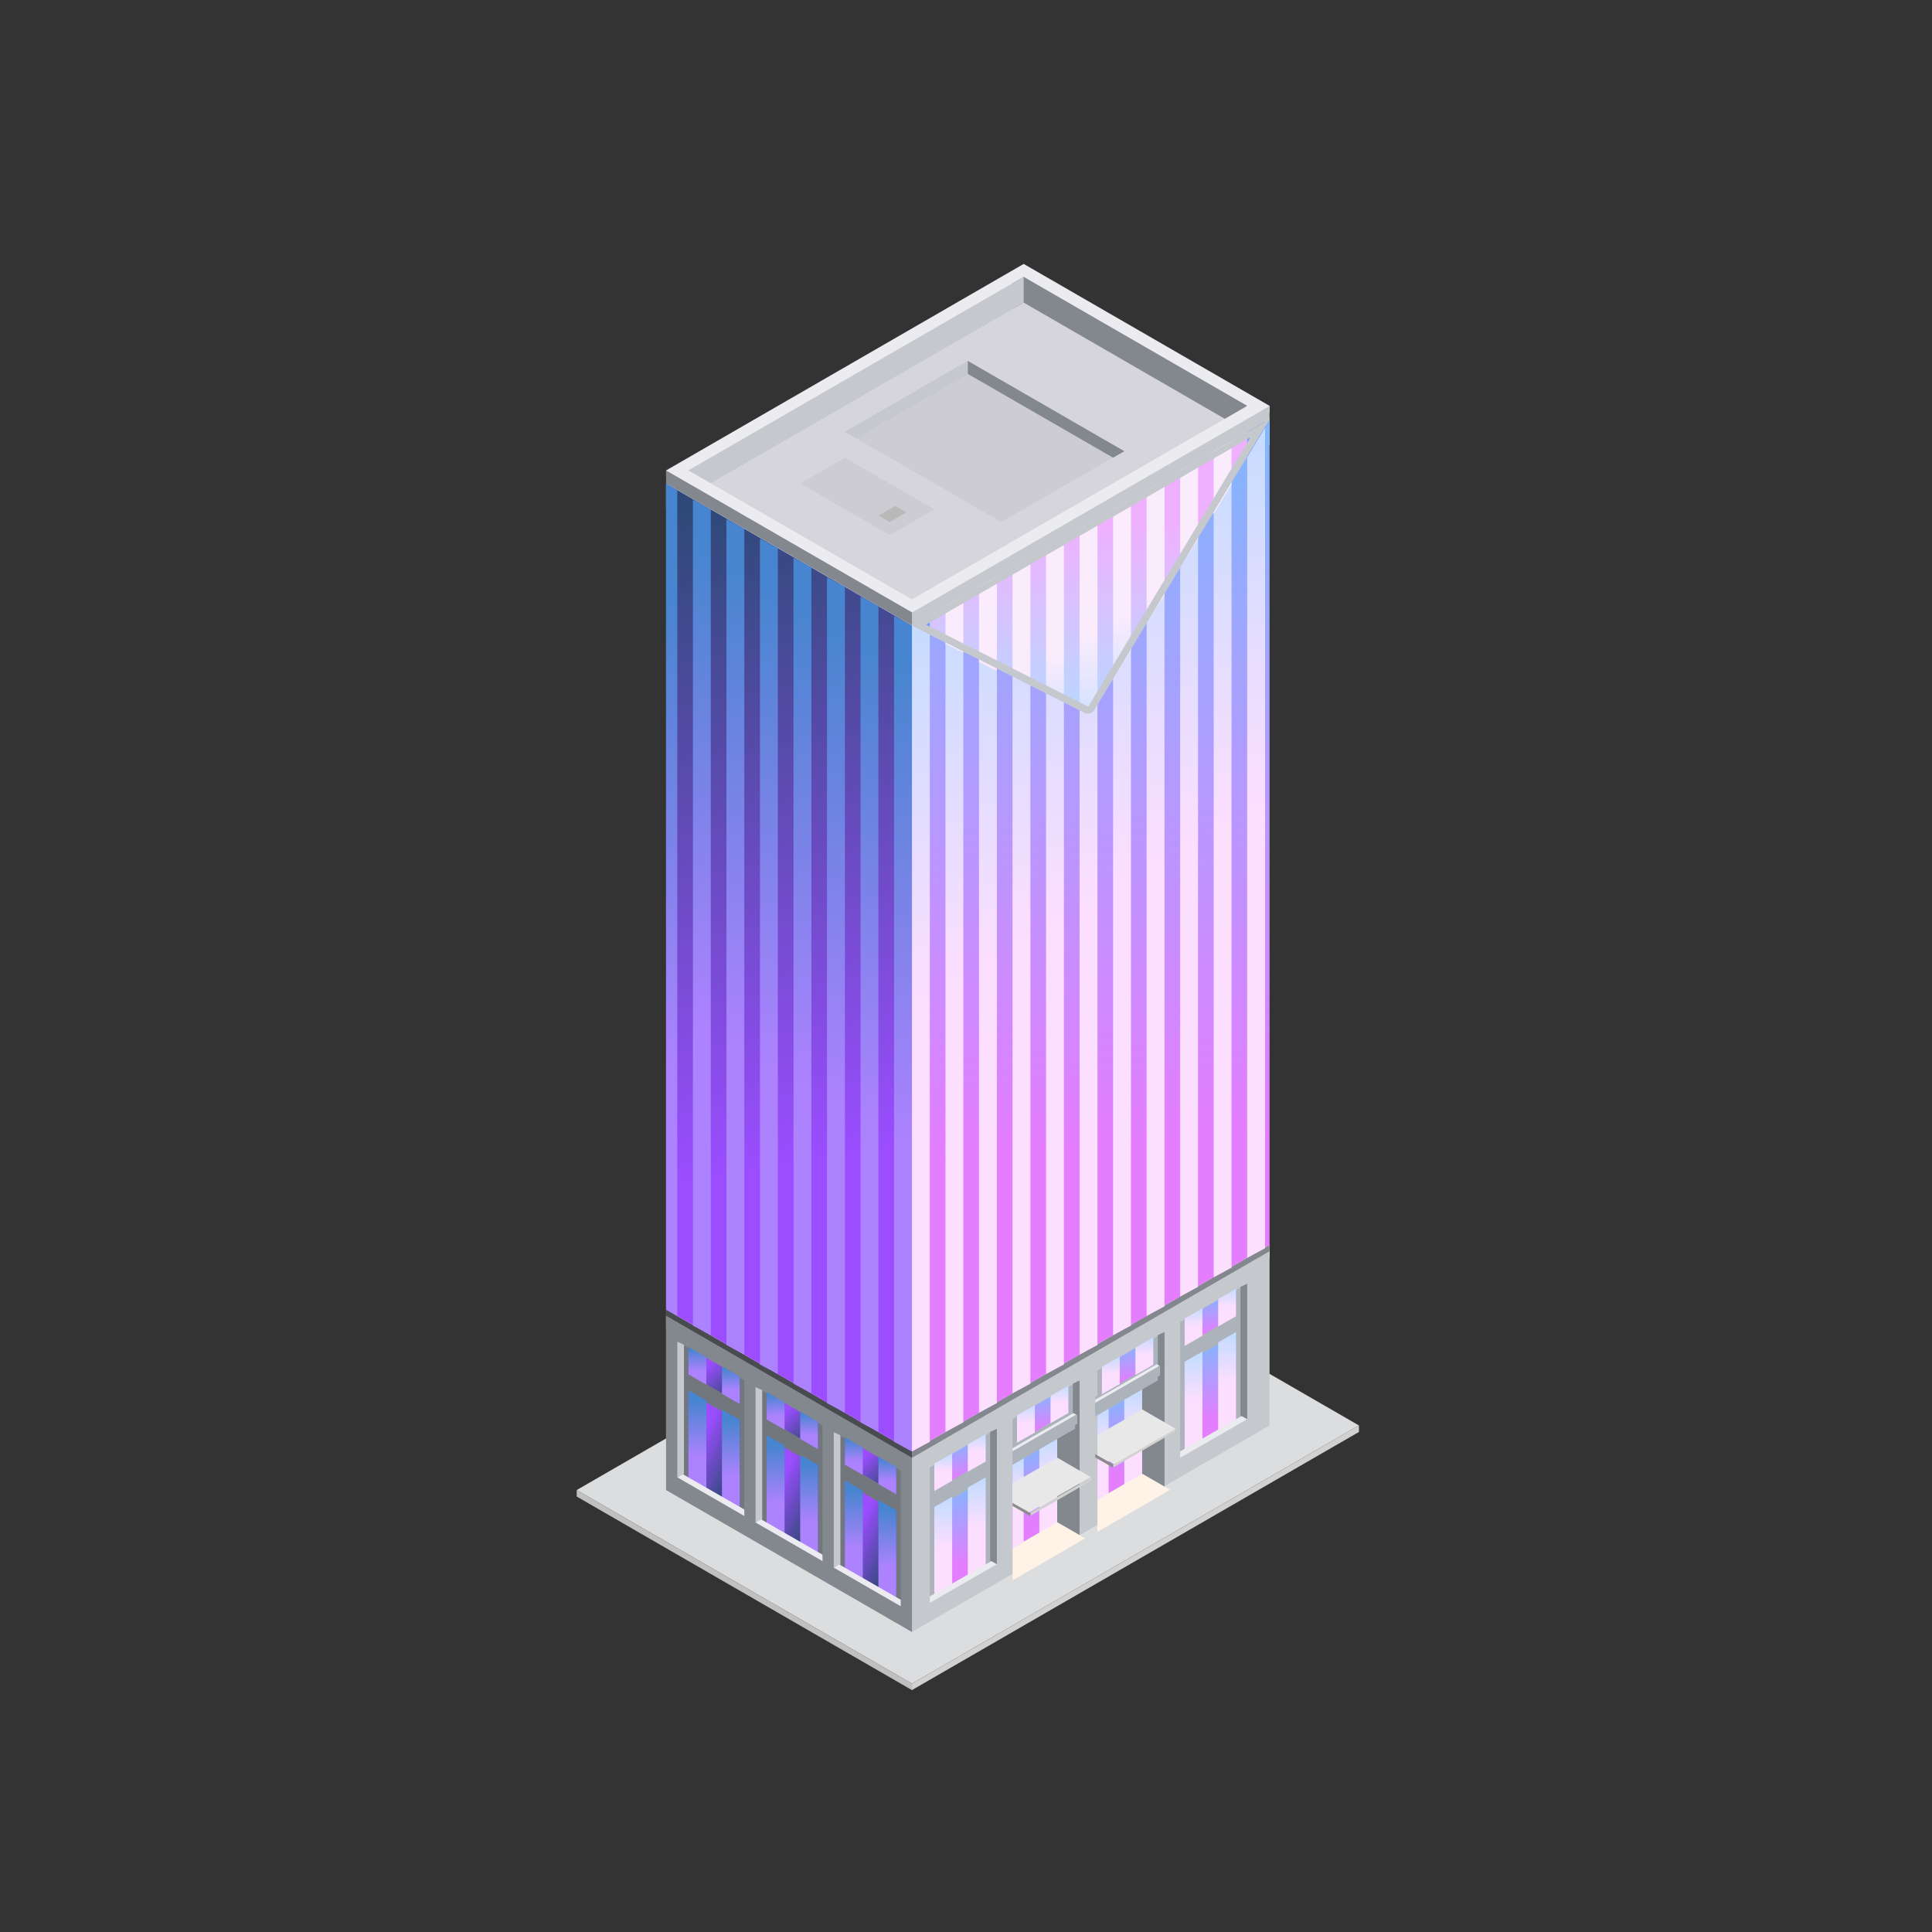 <svg id="Layer_1" data-name="Layer 1" xmlns="http://www.w3.org/2000/svg" xmlns:xlink="http://www.w3.org/1999/xlink" viewBox="0 0 1062 1062">
  <rect x="0" y="0" width="1062" height="1062" fill="#333333" stroke="none"/>
  <defs>
    <style>
      .cls-1 {
        fill: #fff3e8;
      }

      .cls-2 {
        fill: #dcdddf;
      }

      .cls-3 {
        fill: #c5c8cc;
      }

      .cls-4 {
        fill: #83878e;
      }

      .cls-5 {
        fill: #72767d;
      }

      .cls-6 {
        fill: url(#linear-gradient);
      }

      .cls-7 {
        fill: url(#linear-gradient-2);
      }

      .cls-8 {
        fill: url(#linear-gradient-3);
      }

      .cls-9 {
        fill: url(#linear-gradient-4);
      }

      .cls-10 {
        fill: url(#linear-gradient-5);
      }

      .cls-11 {
        fill: url(#linear-gradient-6);
      }

      .cls-12 {
        fill: url(#linear-gradient-7);
      }

      .cls-13 {
        fill: url(#linear-gradient-8);
      }

      .cls-14 {
        fill: url(#linear-gradient-9);
      }

      .cls-15 {
        fill: url(#linear-gradient-10);
      }

      .cls-16 {
        fill: url(#linear-gradient-11);
      }

      .cls-17 {
        fill: url(#linear-gradient-12);
      }

      .cls-18 {
        fill: url(#linear-gradient-13);
      }

      .cls-19 {
        fill: url(#linear-gradient-14);
      }

      .cls-20 {
        fill: url(#linear-gradient-15);
      }

      .cls-21 {
        fill: url(#linear-gradient-16);
      }

      .cls-22 {
        fill: url(#linear-gradient-17);
      }

      .cls-23 {
        fill: url(#linear-gradient-18);
      }

      .cls-24 {
        fill: #ececf0;
      }

      .cls-25 {
        fill: #acb3bb;
      }

      .cls-26 {
        fill: url(#linear-gradient-19);
      }

      .cls-27 {
        fill: url(#linear-gradient-20);
      }

      .cls-28 {
        fill: url(#linear-gradient-21);
      }

      .cls-29 {
        fill: url(#linear-gradient-22);
      }

      .cls-30 {
        fill: url(#linear-gradient-23);
      }

      .cls-31 {
        fill: url(#linear-gradient-24);
      }

      .cls-32 {
        fill: url(#linear-gradient-25);
      }

      .cls-33 {
        fill: url(#linear-gradient-26);
      }

      .cls-34 {
        fill: url(#linear-gradient-27);
      }

      .cls-35 {
        fill: url(#linear-gradient-28);
      }

      .cls-36 {
        fill: url(#linear-gradient-29);
      }

      .cls-37 {
        fill: url(#linear-gradient-30);
      }

      .cls-38 {
        fill: url(#linear-gradient-31);
      }

      .cls-39 {
        fill: url(#linear-gradient-32);
      }

      .cls-40 {
        fill: url(#linear-gradient-33);
      }

      .cls-41 {
        fill: url(#linear-gradient-34);
      }

      .cls-42 {
        fill: url(#linear-gradient-35);
      }

      .cls-43 {
        fill: url(#linear-gradient-36);
      }

      .cls-44 {
        fill: #494c4f;
      }

      .cls-45 {
        fill: #d1d1d1;
      }

      .cls-46 {
        fill: #8b8b8b;
      }

      .cls-47 {
        fill: #e8e8e8;
      }

      .cls-48 {
        fill: url(#linear-gradient-37);
      }

      .cls-49 {
        fill: url(#linear-gradient-38);
      }

      .cls-50 {
        fill: url(#linear-gradient-39);
      }

      .cls-51 {
        fill: url(#linear-gradient-40);
      }

      .cls-52 {
        fill: url(#linear-gradient-41);
      }

      .cls-53 {
        fill: url(#linear-gradient-42);
      }

      .cls-54 {
        fill: silver;
      }

      .cls-55 {
        fill: #f4f4f4;
      }

      .cls-56 {
        fill: url(#linear-gradient-43);
      }

      .cls-57 {
        fill: url(#linear-gradient-44);
      }

      .cls-58 {
        fill: url(#linear-gradient-45);
      }

      .cls-59 {
        fill: url(#linear-gradient-46);
      }

      .cls-60 {
        fill: url(#linear-gradient-47);
      }

      .cls-61 {
        fill: url(#linear-gradient-48);
      }

      .cls-62 {
        fill: url(#linear-gradient-49);
      }

      .cls-63 {
        fill: url(#linear-gradient-50);
      }

      .cls-64 {
        fill: url(#linear-gradient-51);
      }

      .cls-65 {
        fill: url(#linear-gradient-52);
      }

      .cls-66 {
        fill: url(#linear-gradient-53);
      }

      .cls-67 {
        fill: url(#linear-gradient-54);
      }

      .cls-68 {
        fill: url(#linear-gradient-55);
      }

      .cls-69 {
        fill: url(#linear-gradient-56);
      }

      .cls-70 {
        fill: url(#linear-gradient-57);
      }

      .cls-71 {
        fill: url(#linear-gradient-58);
      }

      .cls-72 {
        fill: url(#linear-gradient-59);
      }

      .cls-73 {
        fill: url(#linear-gradient-60);
      }

      .cls-74 {
        fill: url(#linear-gradient-61);
      }

      .cls-75 {
        fill: url(#linear-gradient-62);
      }

      .cls-76 {
        fill: url(#linear-gradient-63);
      }

      .cls-77 {
        fill: url(#linear-gradient-64);
      }

      .cls-78 {
        fill: #709dff;
      }

      .cls-79 {
        fill: url(#linear-gradient-65);
      }

      .cls-80 {
        fill: url(#linear-gradient-66);
      }

      .cls-81 {
        fill: url(#linear-gradient-67);
      }

      .cls-82 {
        fill: url(#linear-gradient-68);
      }

      .cls-83 {
        fill: url(#linear-gradient-69);
      }

      .cls-84 {
        fill: url(#linear-gradient-70);
      }

      .cls-85 {
        fill: url(#linear-gradient-71);
      }

      .cls-86 {
        fill: url(#linear-gradient-72);
      }

      .cls-87 {
        fill: url(#linear-gradient-73);
      }

      .cls-88 {
        fill: #d5d5db;
      }

      .cls-89 {
        fill: #ccccd2;
      }

      .cls-90 {
        fill: #b9b9b9;
      }
    </style>
    <linearGradient id="linear-gradient" x1="679.711" y1="8999.903" x2="680.582" y2="9000.856" gradientTransform="translate(15780.795 221646.804) rotate(180) scale(22.5 24.537)" gradientUnits="userSpaceOnUse">
      <stop offset="0" stop-color="#2e4977"/>
      <stop offset="0.674" stop-color="#9b4dff"/>
    </linearGradient>
    <linearGradient id="linear-gradient-2" x1="680.066" y1="9000.091" x2="680.937" y2="9001.044" gradientTransform="translate(15745.795 221626.601) rotate(180) scale(22.5 24.537)" xlink:href="#linear-gradient"/>
    <linearGradient id="linear-gradient-3" x1="680.422" y1="9000.279" x2="681.293" y2="9001.232" gradientTransform="translate(15710.795 221606.39) rotate(180) scale(22.5 24.537)" xlink:href="#linear-gradient"/>
    <linearGradient id="linear-gradient-4" x1="679.711" y1="8820.509" x2="680.582" y2="8821.461" gradientTransform="translate(15780.795 446462.477) rotate(180) scale(22.5 50.518)" xlink:href="#linear-gradient"/>
    <linearGradient id="linear-gradient-5" x1="680.066" y1="8820.6" x2="680.937" y2="8821.553" gradientTransform="translate(15745.795 446442.274) rotate(180) scale(22.5 50.518)" xlink:href="#linear-gradient"/>
    <linearGradient id="linear-gradient-6" x1="680.422" y1="8820.691" x2="681.293" y2="8821.644" gradientTransform="translate(15710.795 446422.071) rotate(180) scale(22.5 50.518)" xlink:href="#linear-gradient"/>
    <linearGradient id="linear-gradient-7" x1="758.279" y1="9189.711" x2="758.279" y2="9191.021" gradientTransform="translate(6174.862 146726.529) rotate(180) scale(7.5 15.877)" gradientUnits="userSpaceOnUse">
      <stop offset="0.317" stop-color="#ad82ff"/>
      <stop offset="0.883" stop-color="#4885d0"/>
    </linearGradient>
    <linearGradient id="linear-gradient-8" x1="759.346" y1="9190.002" x2="759.346" y2="9191.312" gradientTransform="translate(6139.862 146706.322) rotate(180) scale(7.5 15.877)" xlink:href="#linear-gradient-7"/>
    <linearGradient id="linear-gradient-9" x1="760.412" y1="9190.293" x2="760.412" y2="9191.603" gradientTransform="translate(6104.862 146686.115) rotate(180) scale(7.5 15.877)" xlink:href="#linear-gradient-7"/>
    <linearGradient id="linear-gradient-10" x1="758.279" y1="8855.247" x2="758.279" y2="8856.558" gradientTransform="translate(6174.862 371542.208) rotate(180) scale(7.5 41.858)" xlink:href="#linear-gradient-7"/>
    <linearGradient id="linear-gradient-11" x1="759.346" y1="8855.357" x2="759.346" y2="8856.668" gradientTransform="translate(6139.862 371522.005) rotate(180) scale(7.5 41.858)" xlink:href="#linear-gradient-7"/>
    <linearGradient id="linear-gradient-12" x1="760.412" y1="8855.467" x2="760.412" y2="8856.778" gradientTransform="translate(6104.862 371501.786) rotate(180) scale(7.5 41.858)" xlink:href="#linear-gradient-7"/>
    <linearGradient id="linear-gradient-13" x1="758.736" y1="9189.835" x2="758.736" y2="9191.146" gradientTransform="translate(6159.862 146717.869) rotate(180) scale(7.5 15.877)" xlink:href="#linear-gradient-7"/>
    <linearGradient id="linear-gradient-14" x1="759.803" y1="9190.126" x2="759.803" y2="9191.437" gradientTransform="translate(6124.862 146697.662) rotate(180) scale(7.5 15.877)" xlink:href="#linear-gradient-7"/>
    <linearGradient id="linear-gradient-15" x1="760.869" y1="9190.417" x2="760.869" y2="9191.728" gradientTransform="translate(6089.862 146677.455) rotate(180) scale(7.5 15.877)" xlink:href="#linear-gradient-7"/>
    <linearGradient id="linear-gradient-16" x1="758.736" y1="8855.293" x2="758.736" y2="8856.604" gradientTransform="translate(6159.862 371533.552) rotate(180) scale(7.5 41.858)" xlink:href="#linear-gradient-7"/>
    <linearGradient id="linear-gradient-17" x1="759.803" y1="8855.404" x2="759.803" y2="8856.714" gradientTransform="translate(6124.862 371513.333) rotate(180) scale(7.5 41.858)" xlink:href="#linear-gradient-7"/>
    <linearGradient id="linear-gradient-18" x1="760.869" y1="8855.514" x2="760.869" y2="8856.825" gradientTransform="translate(6089.862 371493.13) rotate(180) scale(7.5 41.858)" xlink:href="#linear-gradient-7"/>
    <linearGradient id="linear-gradient-19" x1="602.072" y1="9000.917" x2="602.13" y2="8999.627" gradientTransform="matrix(22.5, 0, 0, -24.537, -13019.504, 221645.367)" gradientUnits="userSpaceOnUse">
      <stop offset="0" stop-color="#7fb8fd"/>
      <stop offset="0.687" stop-color="#e57dff"/>
    </linearGradient>
    <linearGradient id="linear-gradient-20" x1="602.072" y1="8821.516" x2="602.13" y2="8820.226" gradientTransform="matrix(22.5, 0, 0, -50.518, -13019.504, 446461.04)" xlink:href="#linear-gradient-19"/>
    <linearGradient id="linear-gradient-21" x1="524.274" y1="9189.731" x2="524.274" y2="9191.042" gradientTransform="matrix(7.5, 0, 0, -15.877, -3413.57, 146725.087)" gradientUnits="userSpaceOnUse">
      <stop offset="0.491" stop-color="#fcdeff"/>
      <stop offset="1" stop-color="#bfdcff"/>
    </linearGradient>
    <linearGradient id="linear-gradient-22" x1="524.274" y1="8855.254" x2="524.274" y2="8856.564" gradientTransform="matrix(7.5, 0, 0, -41.858, -3413.57, 371540.771)" xlink:href="#linear-gradient-21"/>
    <linearGradient id="linear-gradient-23" x1="524.731" y1="9189.856" x2="524.731" y2="9191.167" gradientTransform="matrix(7.5, 0, 0, -15.877, -3398.57, 146716.427)" xlink:href="#linear-gradient-21"/>
    <linearGradient id="linear-gradient-24" x1="524.731" y1="8855.302" x2="524.731" y2="8856.612" gradientTransform="matrix(7.5, 0, 0, -41.858, -3398.57, 371532.099)" xlink:href="#linear-gradient-21"/>
    <linearGradient id="linear-gradient-25" x1="597.593" y1="8816.895" x2="597.65" y2="8815.634" gradientTransform="matrix(20, 0, 0, -51.962, -11383.516, 458933.307)" xlink:href="#linear-gradient-19"/>
    <linearGradient id="linear-gradient-26" x1="598.053" y1="8816.99" x2="598.109" y2="8815.729" gradientTransform="matrix(20, 0, 0, -51.962, -11346.016, 458911.667)" xlink:href="#linear-gradient-19"/>
    <linearGradient id="linear-gradient-27" x1="467.445" y1="8855.405" x2="467.445" y2="8856.633" gradientTransform="matrix(5, 0, 0, -41.858, -1777.582, 371520.552)" xlink:href="#linear-gradient-21"/>
    <linearGradient id="linear-gradient-28" x1="469.282" y1="8855.523" x2="469.282" y2="8856.752" gradientTransform="matrix(5, 0, 0, -41.858, -1740.082, 371498.911)" xlink:href="#linear-gradient-21"/>
    <linearGradient id="linear-gradient-29" x1="525.64" y1="8855.404" x2="525.64" y2="8856.714" gradientTransform="matrix(7.5, 0, 0, -41.858, -3366.07, 371513.333)" xlink:href="#linear-gradient-21"/>
    <linearGradient id="linear-gradient-30" x1="526.865" y1="8855.522" x2="526.865" y2="8856.833" gradientTransform="matrix(7.5, 0, 0, -41.858, -3328.57, 371491.693)" xlink:href="#linear-gradient-21"/>
    <linearGradient id="linear-gradient-31" x1="603.188" y1="9001.522" x2="603.245" y2="9000.233" gradientTransform="matrix(22.5, 0, 0, -24.537, -12907.004, 221580.414)" xlink:href="#linear-gradient-19"/>
    <linearGradient id="linear-gradient-32" x1="603.188" y1="8821.81" x2="603.245" y2="8820.52" gradientTransform="matrix(22.5, 0, 0, -50.518, -12907.004, 446396.087)" xlink:href="#linear-gradient-19"/>
    <linearGradient id="linear-gradient-33" x1="527.621" y1="9190.667" x2="527.621" y2="9191.977" gradientTransform="matrix(7.5, 0, 0, -15.877, -3301.07, 146660.134)" xlink:href="#linear-gradient-21"/>
    <linearGradient id="linear-gradient-34" x1="527.621" y1="8855.61" x2="527.621" y2="8856.92" gradientTransform="matrix(7.5, 0, 0, -41.858, -3301.07, 371475.818)" xlink:href="#linear-gradient-21"/>
    <linearGradient id="linear-gradient-35" x1="528.078" y1="9190.791" x2="528.078" y2="9192.102" gradientTransform="matrix(7.5, 0, 0, -15.877, -3286.07, 146651.474)" xlink:href="#linear-gradient-21"/>
    <linearGradient id="linear-gradient-36" x1="528.078" y1="8855.656" x2="528.078" y2="8856.966" gradientTransform="matrix(7.5, 0, 0, -41.858, -3286.07, 371467.146)" xlink:href="#linear-gradient-21"/>
    <linearGradient id="linear-gradient-37" x1="602.426" y1="9001.119" x2="602.484" y2="8999.829" gradientTransform="matrix(22.5, 0, 0, -24.537, -12982.004, 221623.71)" xlink:href="#linear-gradient-19"/>
    <linearGradient id="linear-gradient-38" x1="602.834" y1="9001.32" x2="602.892" y2="9000.031" gradientTransform="matrix(22.5, 0, 0, -24.537, -12944.504, 221602.062)" xlink:href="#linear-gradient-19"/>
    <linearGradient id="linear-gradient-39" x1="525.335" y1="9190.043" x2="525.335" y2="9191.354" gradientTransform="matrix(7.5, 0, 0, -15.877, -3376.07, 146703.435)" xlink:href="#linear-gradient-21"/>
    <linearGradient id="linear-gradient-40" x1="526.56" y1="9190.355" x2="526.56" y2="9191.665" gradientTransform="matrix(7.5, 0, 0, -15.877, -3338.57, 146681.787)" xlink:href="#linear-gradient-21"/>
    <linearGradient id="linear-gradient-41" x1="525.792" y1="9190.168" x2="525.792" y2="9191.478" gradientTransform="matrix(7.5, 0, 0, -15.877, -3361.07, 146694.775)" xlink:href="#linear-gradient-21"/>
    <linearGradient id="linear-gradient-42" x1="527.017" y1="9190.48" x2="527.017" y2="9191.79" gradientTransform="matrix(7.5, 0, 0, -15.877, -3323.57, 146673.123)" xlink:href="#linear-gradient-21"/>
    <linearGradient id="linear-gradient-43" x1="637.643" y1="8670.998" x2="637.699" y2="8669.737" gradientTransform="matrix(270, 0, 0, -461.88, -171637.406, 4005214.38)" xlink:href="#linear-gradient-19"/>
    <linearGradient id="linear-gradient-44" x1="632.773" y1="8672.232" x2="632.83" y2="8670.971" gradientTransform="matrix(110, 0, 0, -433.013, -69174.117, 3755477.238)" xlink:href="#linear-gradient"/>
    <linearGradient id="linear-gradient-45" x1="523.969" y1="8674.182" x2="523.969" y2="8675.41" gradientTransform="matrix(7.5, 0, 0, -373.834, -3423.57, 3243502.01)" xlink:href="#linear-gradient-21"/>
    <linearGradient id="linear-gradient-46" x1="758.132" y1="8674.182" x2="758.132" y2="8675.41" gradientTransform="translate(6182.362 3243502.01) rotate(180) scale(7.5 373.834)" xlink:href="#linear-gradient-7"/>
    <linearGradient id="linear-gradient-47" x1="524.884" y1="8674.192" x2="524.884" y2="8675.421" gradientTransform="matrix(7.5, 0, 0, -373.834, -3393.57, 3243484.635)" xlink:href="#linear-gradient-21"/>
    <linearGradient id="linear-gradient-48" x1="759.046" y1="8674.192" x2="759.046" y2="8675.421" gradientTransform="translate(6152.362 3243484.635) rotate(180) scale(7.5 373.834)" xlink:href="#linear-gradient-7"/>
    <linearGradient id="linear-gradient-49" x1="525.798" y1="8674.202" x2="525.798" y2="8675.431" gradientTransform="matrix(7.5, 0, 0, -373.834, -3363.57, 3243467.26)" xlink:href="#linear-gradient-21"/>
    <linearGradient id="linear-gradient-50" x1="759.961" y1="8674.202" x2="759.961" y2="8675.431" gradientTransform="translate(6122.362 3243467.26) rotate(180) scale(7.5 373.834)" xlink:href="#linear-gradient-7"/>
    <linearGradient id="linear-gradient-51" x1="760.875" y1="8674.214" x2="760.875" y2="8675.442" gradientTransform="translate(6092.362 3243450.01) rotate(180) scale(7.5 373.834)" xlink:href="#linear-gradient-7"/>
    <linearGradient id="linear-gradient-52" x1="526.712" y1="8674.214" x2="526.712" y2="8675.442" gradientTransform="matrix(7.5, 0, 0, -373.834, -3333.57, 3243450.01)" xlink:href="#linear-gradient-21"/>
    <linearGradient id="linear-gradient-53" x1="527.626" y1="8674.224" x2="527.626" y2="8675.452" gradientTransform="matrix(7.5, 0, 0, -373.834, -3303.57, 3243432.635)" xlink:href="#linear-gradient-21"/>
    <linearGradient id="linear-gradient-54" x1="528.541" y1="8674.235" x2="528.541" y2="8675.463" gradientTransform="matrix(7.5, 0, 0, -373.834, -3273.57, 3243415.385)" xlink:href="#linear-gradient-21"/>
    <linearGradient id="linear-gradient-55" x1="524.427" y1="8674.187" x2="524.427" y2="8675.415" gradientTransform="matrix(7.5, 0, 0, -373.834, -3408.57, 3243493.26)" xlink:href="#linear-gradient-21"/>
    <linearGradient id="linear-gradient-56" x1="758.589" y1="8674.187" x2="758.589" y2="8675.415" gradientTransform="translate(6167.362 3243493.26) rotate(180) scale(7.5 373.834)" xlink:href="#linear-gradient-7"/>
    <linearGradient id="linear-gradient-57" x1="525.341" y1="8674.198" x2="525.341" y2="8675.426" gradientTransform="matrix(7.5, 0, 0, -373.834, -3378.57, 3243476.01)" xlink:href="#linear-gradient-21"/>
    <linearGradient id="linear-gradient-58" x1="759.504" y1="8674.198" x2="759.504" y2="8675.426" gradientTransform="translate(6137.362 3243476.01) rotate(180) scale(7.5 373.834)" xlink:href="#linear-gradient-7"/>
    <linearGradient id="linear-gradient-59" x1="760.418" y1="8674.208" x2="760.418" y2="8675.436" gradientTransform="translate(6107.362 3243458.635) rotate(180) scale(7.5 373.834)" xlink:href="#linear-gradient-7"/>
    <linearGradient id="linear-gradient-60" x1="821.432" y1="8674.308" x2="821.432" y2="8675.536" gradientTransform="translate(4476.373 3230957.34) rotate(180) scale(5 372.391)" xlink:href="#linear-gradient-7"/>
    <linearGradient id="linear-gradient-61" x1="526.255" y1="8674.208" x2="526.255" y2="8675.436" gradientTransform="matrix(7.5, 0, 0, -373.834, -3348.57, 3243458.635)" xlink:href="#linear-gradient-21"/>
    <linearGradient id="linear-gradient-62" x1="527.169" y1="8674.219" x2="527.169" y2="8675.447" gradientTransform="matrix(7.5, 0, 0, -373.834, -3318.57, 3243441.385)" xlink:href="#linear-gradient-21"/>
    <linearGradient id="linear-gradient-63" x1="528.084" y1="8674.229" x2="528.084" y2="8675.458" gradientTransform="matrix(7.5, 0, 0, -373.834, -3288.57, 3243424.01)" xlink:href="#linear-gradient-21"/>
    <linearGradient id="linear-gradient-64" x1="635.555" y1="8716.331" x2="635.499" y2="8717.592" gradientTransform="matrix(160, 0, 0, -132.791, -101083.875, 1157836.991)" gradientUnits="userSpaceOnUse">
      <stop offset="0" stop-color="#b8d8ff"/>
      <stop offset="0.622" stop-color="#efb1ff"/>
    </linearGradient>
    <linearGradient id="linear-gradient-65" x1="524.884" y1="8732.154" x2="524.884" y2="8730.844" gradientTransform="matrix(7.5, 0, 0, -108.253, -3393.57, 945597.525)" gradientUnits="userSpaceOnUse">
      <stop offset="0.491" stop-color="#fbecfd"/>
      <stop offset="1" stop-color="#bfdcff"/>
    </linearGradient>
    <linearGradient id="linear-gradient-66" x1="525.798" y1="8732.175" x2="525.798" y2="8730.947" gradientTransform="matrix(7.5, 0, 0, -108.253, -3363.57, 945580.181)" xlink:href="#linear-gradient-65"/>
    <linearGradient id="linear-gradient-67" x1="526.712" y1="8732.212" x2="526.712" y2="8730.985" gradientTransform="matrix(7.5, 0, 0, -108.253, -3333.57, 945562.868)" xlink:href="#linear-gradient-65"/>
    <linearGradient id="linear-gradient-68" x1="527.626" y1="8732.249" x2="527.626" y2="8731.021" gradientTransform="matrix(7.5, 0, 0, -108.253, -3303.57, 945545.556)" xlink:href="#linear-gradient-65"/>
    <linearGradient id="linear-gradient-69" x1="524.427" y1="8732.13" x2="524.427" y2="8730.821" gradientTransform="matrix(7.5, 0, 0, -108.253, -3408.57, 945606.181)" xlink:href="#linear-gradient-65"/>
    <linearGradient id="linear-gradient-70" x1="525.341" y1="8732.157" x2="525.341" y2="8730.929" gradientTransform="matrix(7.5, 0, 0, -108.253, -3378.57, 945588.837)" xlink:href="#linear-gradient-65"/>
    <linearGradient id="linear-gradient-71" x1="526.255" y1="8732.194" x2="526.255" y2="8730.965" gradientTransform="matrix(7.5, 0, 0, -108.253, -3348.57, 945571.525)" xlink:href="#linear-gradient-65"/>
    <linearGradient id="linear-gradient-72" x1="527.169" y1="8732.23" x2="527.169" y2="8731.002" gradientTransform="matrix(7.5, 0, 0, -108.253, -3318.57, 945554.212)" xlink:href="#linear-gradient-65"/>
    <linearGradient id="linear-gradient-73" x1="528.084" y1="8732.278" x2="528.084" y2="8730.969" gradientTransform="matrix(7.5, 0, 0, -108.253, -3288.57, 945536.9)" xlink:href="#linear-gradient-65"/>
  </defs>
  <title>1Artboard 15</title>
  <g>
    <g id="Group">
      <path id="Path" class="cls-1" d="M366.143,730.366l135.143,74.451,196.571-113.52v-7.126L562.714,606.157l-196.571,113.52Z"/>
      <path id="Path-2" class="cls-2" d="M501.286,925.463,747,783.563,562.714,677.169,317,819.068Z"/>
      <path id="Path-3" class="cls-3" d="M697.857,687.857l-196.571,113.52L366.143,723.363v95.706l135.143,78.014,196.571-113.52Z"/>
      <path id="Path-4" class="cls-4" d="M366.143,723.363l135.143,78.014v95.706L366.143,819.068Z"/>
      <path id="Path-5" class="cls-5" d="M458.286,787.126,495.143,808.38v74.451l-36.857-21.254Z"/>
      <path id="Path-6" class="cls-5" d="M415.286,762.309l36.857,21.254v74.451L415.286,836.76Z"/>
      <path id="Path-7" class="cls-5" d="M372.286,737.491l36.857,21.254v74.451l-36.857-21.254Z"/>
      <path id="Path-8" class="cls-6" d="M492.686,806.681l-28.257-16.326v14.443l28.257,16.326Z"/>
      <path id="Path-9" class="cls-7" d="M449.686,781.863,421.429,765.537V779.98l28.257,16.326Z"/>
      <path id="Path-10" class="cls-8" d="M406.686,757.046,378.429,740.72v14.443l28.257,16.326Z"/>
      <path id="Path-11" class="cls-9" d="M492.686,831.143l-28.257-16.326v47.095l28.257,16.326Z"/>
      <path id="Path-12" class="cls-10" d="M449.686,806.326l-28.257-16.326v47.095l28.257,16.326Z"/>
      <path id="Path-13" class="cls-11" d="M406.686,781.508l-28.257-16.326v47.095l28.257,16.326Z"/>
      <path id="Path-14" class="cls-12" d="M492.686,806.365l-9.829-5.635v15.07l9.829,5.635Z"/>
      <path id="Path-15" class="cls-13" d="M449.686,781.548l-9.829-5.635v15.07l9.829,5.635Z"/>
      <path id="Path-16" class="cls-14" d="M406.686,756.731l-9.829-5.635v15.07l9.829,5.635Z"/>
      <path id="Path-17" class="cls-15" d="M492.686,830.117l-9.829-5.635v49.143l9.829,5.635Z"/>
      <path id="Path-18" class="cls-16" d="M449.686,805.3l-9.829-5.635v49.143l9.829,5.635Z"/>
      <path id="Path-19" class="cls-17" d="M406.686,780.483l-9.829-5.635v49.143l9.829,5.635Z"/>
      <path id="Path-20" class="cls-18" d="M474.257,795.677l-9.829-5.635v15.07l9.829,5.635Z"/>
      <path id="Path-21" class="cls-19" d="M431.257,770.859l-9.829-5.635v15.07l9.829,5.635Z"/>
      <path id="Path-22" class="cls-20" d="M388.257,746.042l-9.829-5.635v15.07l9.829,5.635Z"/>
      <path id="Path-23" class="cls-21" d="M474.257,819.429l-9.829-5.635v49.143l9.829,5.635Z"/>
      <path id="Path-24" class="cls-22" d="M431.257,794.612l-9.829-5.635V838.12l9.829,5.635Z"/>
      <path id="Path-25" class="cls-23" d="M388.257,769.795l-9.829-5.635v49.143l9.829,5.635Z"/>
      <path id="Path-26" class="cls-3" d="M461.971,788.968l-3.686-1.72V861.7l3.686-1.72Z"/>
      <path id="Path-27" class="cls-3" d="M418.971,764.151l-3.686-1.72v74.451l3.686-1.72Z"/>
      <path id="Path-28" class="cls-3" d="M375.971,739.211l-3.686-1.72v74.451l3.686-1.72Z"/>
      <path id="Path-29" class="cls-24" d="M495.143,879.391v3.563L458.286,861.7l3.071-1.72Z"/>
      <g id="Group-2">
        <path id="Path-30" class="cls-25" d="M547.971,785.406,511.114,806.66v74.451l36.857-21.254Z"/>
        <path id="Path-31" class="cls-26" d="M513.571,804.838l28.257-16.326v14.443L513.571,819.28Z"/>
        <path id="Path-32" class="cls-27" d="M513.571,829.423l28.257-16.326v47.095l-28.257,16.326Z"/>
        <path id="Path-33" class="cls-28" d="M513.571,804.522l9.829-5.635v15.07l-9.829,5.635Z"/>
        <path id="Path-34" class="cls-29" d="M513.571,828.398l9.829-5.635v49.143l-9.829,5.635Z"/>
        <path id="Path-35" class="cls-30" d="M532,793.957l9.829-5.635v15.07L532,809.027Z"/>
        <path id="Path-36" class="cls-31" d="M532,817.709l9.829-5.635v49.143L532,866.852Z"/>
        <path id="Path-37" class="cls-4" d="M544.286,787.126l3.686-1.72v74.451l-3.686-1.72Z"/>
        <path id="Path-38" class="cls-24" d="M511.114,877.549v3.563l36.857-21.254-3.071-1.72Z"/>
      </g>
      <path id="Path-39" class="cls-25" d="M593.429,758.746,556.571,780v85.14l36.857-21.254Z"/>
      <path id="Path-40" class="cls-25" d="M640.114,732.209l-36.857,21.254v85.14l36.857-21.254Z"/>
      <path id="Path-41" class="cls-32" d="M556.571,801.377l24.572-14.129v49.634l-24.572,14.129Z"/>
      <path id="Path-42" class="cls-33" d="M603.257,774.717l24.572-14.129v49.634l-24.572,14.129Z"/>
      <path id="Path-43" class="cls-34" d="M556.571,803.097l6.143-3.563v47.914l-6.143,3.563Z"/>
      <path id="Path-44" class="cls-35" d="M603.257,776.56l6.143-3.563v47.914l-6.143,3.563Z"/>
      <path id="Path-45" class="cls-36" d="M571.314,794.612l9.829-5.635V838.12l-9.829,5.635Z"/>
      <path id="Path-46" class="cls-37" d="M618,768.075l9.829-5.635v49.143L618,817.217Z"/>
      <path id="Path-47" class="cls-4" d="M581.143,781.843l12.286-7.126v69.169L581.143,836.76Z"/>
      <path id="Path-48" class="cls-4" d="M627.829,755.183l12.286-7.126v69.169L627.829,810.1Z"/>
      <path id="Path-49" class="cls-1" d="M556.571,851.011v17.692L596.5,845.606,581.143,836.76Z"/>
      <path id="Path-50" class="cls-1" d="M603.257,824.351v17.691l39.929-23.097L627.829,810.1Z"/>
      <g id="Group-3">
        <path id="Path-51" class="cls-25" d="M685.571,705.549l-36.857,21.254v74.451L685.571,780Z"/>
        <path id="Path-52" class="cls-38" d="M651.171,725.103l28.257-16.326V723.22l-28.257,16.326Z"/>
        <path id="Path-53" class="cls-39" d="M651.171,749.566l28.257-16.326v47.095l-28.257,16.326Z"/>
        <path id="Path-54" class="cls-40" d="M651.171,724.788,661,719.153v15.07l-9.829,5.635Z"/>
        <path id="Path-55" class="cls-41" d="M651.171,748.54,661,742.905v49.143l-9.829,5.635Z"/>
        <path id="Path-56" class="cls-42" d="M669.6,714.099l9.829-5.635v15.07L669.6,729.17Z"/>
        <path id="Path-57" class="cls-43" d="M669.6,737.852l9.829-5.635V781.36l-9.829,5.635Z"/>
        <path id="Path-58" class="cls-4" d="M681.886,707.391l3.686-1.72v74.451l-3.686-1.72Z"/>
        <path id="Path-59" class="cls-24" d="M648.714,797.814v3.563l36.857-21.254-3.071-1.72Z"/>
      </g>
      <path id="Path-60" class="cls-24" d="M452.143,854.574v3.563l-36.857-21.254,3.071-1.72Z"/>
      <path id="Path-61" class="cls-24" d="M409.143,829.757V833.32l-36.857-21.254,3.071-1.72Z"/>
      <path id="Path-62" class="cls-44" d="M366.143,723.363V719.8l135.143,78.014v3.563Z"/>
      <path id="Path-63" class="cls-4" d="M697.857,684.294v3.563l-196.571,113.52v-3.563Z"/>
      <path id="Path-64" class="cls-25" d="M590.971,774.442l-34.4,19.89v10.883l34.4-19.89Z"/>
      <path id="Path-65" class="cls-25" d="M636.429,747.905l-34.4,19.89v10.883l34.4-19.889Z"/>
      <path id="Path-66" class="cls-45" d="M600.186,811.943,566.4,831.477v1.72l33.786-19.534"/>
      <path id="Path-67" class="cls-45" d="M645.643,785.406,611.857,804.94v1.72l33.786-19.534"/>
      <path id="Path-68" class="cls-46" d="M566.4,831.596v1.835l-9.829-5.635v-1.835Z"/>
      <path id="Path-69" class="cls-46" d="M611.857,804.936v1.835l-9.829-5.635v-1.835Z"/>
      <path id="Path-70" class="cls-47" d="M599.571,811.943l-18.428-10.688-24.572,14.129v10.689l9.214,5.283Z"/>
      <path id="Path-71" class="cls-47" d="M646.257,785.406l-18.428-10.689-24.572,14.129v10.689l9.214,5.283Z"/>
      <path id="Path-72" class="cls-24" d="M590.48,776.56l1.474.86-35.383,20.394v-1.72Z"/>
      <path id="Path-73" class="cls-24" d="M635.937,749.9l1.474.86-35.383,20.394v-1.72Z"/>
      <path id="Path-74" class="cls-25" d="M592.2,782.65l-35.629,20.536v-5.32L592.2,777.331Z"/>
      <path id="Path-75" class="cls-25" d="M637.657,756.113l-35.629,20.536v-5.32l35.629-20.536Z"/>
      <path id="Path-76" class="cls-48" d="M559.029,778.301l28.257-16.326v14.443L559.029,792.743Z"/>
      <path id="Path-77" class="cls-49" d="M605.714,751.64l28.257-16.326v14.443L605.714,766.083Z"/>
      <path id="Path-78" class="cls-50" d="M559.029,777.985l9.829-5.635v15.07l-9.829,5.635Z"/>
      <path id="Path-79" class="cls-51" d="M605.714,751.325l9.829-5.635v15.07l-9.829,5.635Z"/>
      <path id="Path-80" class="cls-52" d="M577.457,767.297l9.829-5.635v15.07l-9.829,5.635Z"/>
      <path id="Path-81" class="cls-53" d="M624.143,740.759l9.829-5.635v15.07l-9.829,5.635Z"/>
      <path id="Path-82" class="cls-4" d="M589.743,760.589l3.686-1.72v19.534l-3.686-1.72Z"/>
      <path id="Path-83" class="cls-4" d="M636.429,733.929l3.686-1.72v19.534l-3.686-1.72Z"/>
      <path id="Path-84" class="cls-54" d="M317,819.068v3.563L501.286,929.026v-3.563Z"/>
      <path id="Path-85" class="cls-45" d="M747,783.563v3.563l-245.714,141.9v-3.563Z"/>
    </g>
    <path id="Path-86" class="cls-55" d="M366.143,279.971V265.843l196.571-113.52,135.143,78.014v14.129l-196.571,113.52Z"/>
    <path id="Path-87" class="cls-56" d="M697.857,230.337l-196.571,113.52L366.143,265.843V719.8l135.143,78.014,196.571-113.52Z"/>
    <path id="Path-88" class="cls-57" d="M366.143,265.843l135.143,78.014V797.814L366.143,719.8Z"/>
    <path id="Path-89" class="cls-58" d="M501.286,343.857l9.829-5.283V792.531l-9.829,5.283Z"/>
    <path id="Path-90" class="cls-59" d="M501.286,343.857l-9.829-5.283V792.531l9.829,5.283Z"/>
    <path id="Path-91" class="cls-60" d="M538.143,322.603l9.829-5.283V771.277l-9.829,5.283Z"/>
    <path id="Path-92" class="cls-61" d="M464.429,322.603,454.6,317.32V771.277l9.829,5.283Z"/>
    <path id="Path-93" class="cls-62" d="M575,301.349l9.829-5.283V750.023L575,755.306Z"/>
    <path id="Path-94" class="cls-63" d="M427.571,301.349l-9.829-5.283V750.023l9.829,5.283Z"/>
    <path id="Path-95" class="cls-64" d="M390.714,279.971l-9.829-5.283V728.646l9.829,5.283Z"/>
    <path id="Path-96" class="cls-65" d="M611.857,279.971l9.829-5.283V728.646l-9.829,5.283Z"/>
    <path id="Path-97" class="cls-66" d="M648.714,258.717l9.829-5.283V707.391l-9.829,5.283Z"/>
    <path id="Path-98" class="cls-67" d="M685.571,237.463,695.4,232.18V686.137l-9.829,5.283Z"/>
    <path id="Path-99" class="cls-68" d="M519.714,333.169l9.829-5.283V781.843l-9.829,5.283Z"/>
    <path id="Path-100" class="cls-69" d="M482.857,333.169l-9.829-5.283V781.843l9.829,5.283Z"/>
    <path id="Path-101" class="cls-70" d="M556.571,311.914l9.829-5.283V760.589l-9.829,5.283Z"/>
    <path id="Path-102" class="cls-71" d="M446,311.914l-9.829-5.283V760.589L446,765.871Z"/>
    <path id="Path-103" class="cls-72" d="M409.143,290.66l-9.829-5.283V739.334l9.829,5.283Z"/>
    <path id="Path-104" class="cls-73" d="M372.286,269.406l-6.143-3.563V719.8l6.143,3.563Z"/>
    <path id="Path-105" class="cls-74" d="M593.429,290.66l9.829-5.283V739.334l-9.829,5.283Z"/>
    <path id="Path-106" class="cls-75" d="M630.286,269.406l9.829-5.283V718.08l-9.829,5.283Z"/>
    <path id="Path-107" class="cls-76" d="M667.143,248.151l9.829-5.283V696.826l-9.829,5.283Z"/>
    <path class="cls-77" d="M501.286,343.857l94.969,47.914a3.952,3.952,0,0,0,5.16-1.474l96.443-159.96Z"/>
    <g>
      <polygon class="cls-78" points="511.114 338.574 501.9 343.857 511.114 348.506 511.114 338.574"/>
      <polygon class="cls-79" points="547.971 315.661 538.143 321.296 538.143 363.802 547.971 368.761 547.971 315.661"/>
      <polygon class="cls-80" points="584.829 296.066 575 301.349 575 381.048 584.829 385.697 584.829 296.066"/>
      <polygon class="cls-81" points="621.686 274.689 619.712 275.749 611.857 280.002 611.857 372.977 621.686 357.693 621.686 274.689"/>
      <polygon class="cls-82" points="658.543 253.434 648.714 258.717 648.714 311.845 658.543 296.562 658.543 253.434"/>
      <polygon class="cls-78" points="695.4 231.562 685.571 237.197 685.571 251.332 695.4 235.03 695.4 231.562"/>
      <polygon class="cls-83" points="519.714 353.842 529.543 358.801 529.543 326.896 519.714 332.573 519.714 353.842"/>
      <polygon class="cls-84" points="566.4 306.631 560.499 309.804 556.571 311.93 556.571 371.751 566.4 376.4 566.4 306.631"/>
      <path class="cls-85" d="M603.257,285.377l-9.829,5.283v99.686l3.014,1.425a4.373,4.373,0,0,0,5.504-1.474l1.31-2.038Z"/>
      <polygon class="cls-86" points="640.114 264.123 630.286 269.406 630.286 342.411 640.114 327.128 640.114 264.123"/>
      <polygon class="cls-87" points="676.971 241.588 667.143 247.223 667.143 282.56 676.971 266.258 676.971 241.588"/>
    </g>
    <path class="cls-3" d="M501.286,343.857l94.969,48.037a4.042,4.042,0,0,0,5.16-1.474l96.443-159.96Zm97.057,44.352c-.123.123-.123.123-.246.123h-.123l-88.949-44.966L687.291,240.411Z"/>
    <g id="Group-4">
      <path id="Path-108" class="cls-24" d="M366.143,262.157v-3.563l196.571-113.52,135.143,78.014v3.563l-196.571,113.52Z"/>
      <path id="Path-109" class="cls-88" d="M378.429,258.594l122.857,70.889L685.571,223.089,562.714,152.2Z"/>
      <path id="Path-110" class="cls-4" d="M562.714,152.2l-6.143,3.563v14.129l6.143-3.563,110.571,63.886,12.286-7.126Z"/>
      <path id="Path-111" class="cls-3" d="M378.429,258.594,562.714,152.2v14.129l-172,99.269Z"/>
      <path id="Path-112" class="cls-3" d="M697.857,223.211l-196.571,113.52-6.143-3.563v7.126l6.143,3.563,196.571-113.52Z"/>
      <path id="Path-113" class="cls-4" d="M366.143,258.594l135.143,78.014v7.126L366.143,265.72Z"/>
      <path id="Path-114" class="cls-89" d="M439.857,265.72l24.572-14.129,49.143,28.38L489,294.1Z"/>
      <path id="Path-115" class="cls-89" d="M464.429,237.34,532,198.271l86,49.634-67.571,39.069Z"/>
      <path id="Path-116" class="cls-90" d="M489,286.974l9.214-5.283-6.143-3.563-9.214,5.283Z"/>
      <path id="Path-117" class="cls-3" d="M532,198.394V205.52l-61.429,35.506-6.143-3.563Z"/>
      <path id="Path-118" class="cls-4" d="M618,248.029l-6.143,3.563L532,205.52v-7.126Z"/>
    </g>
  </g>
</svg>
